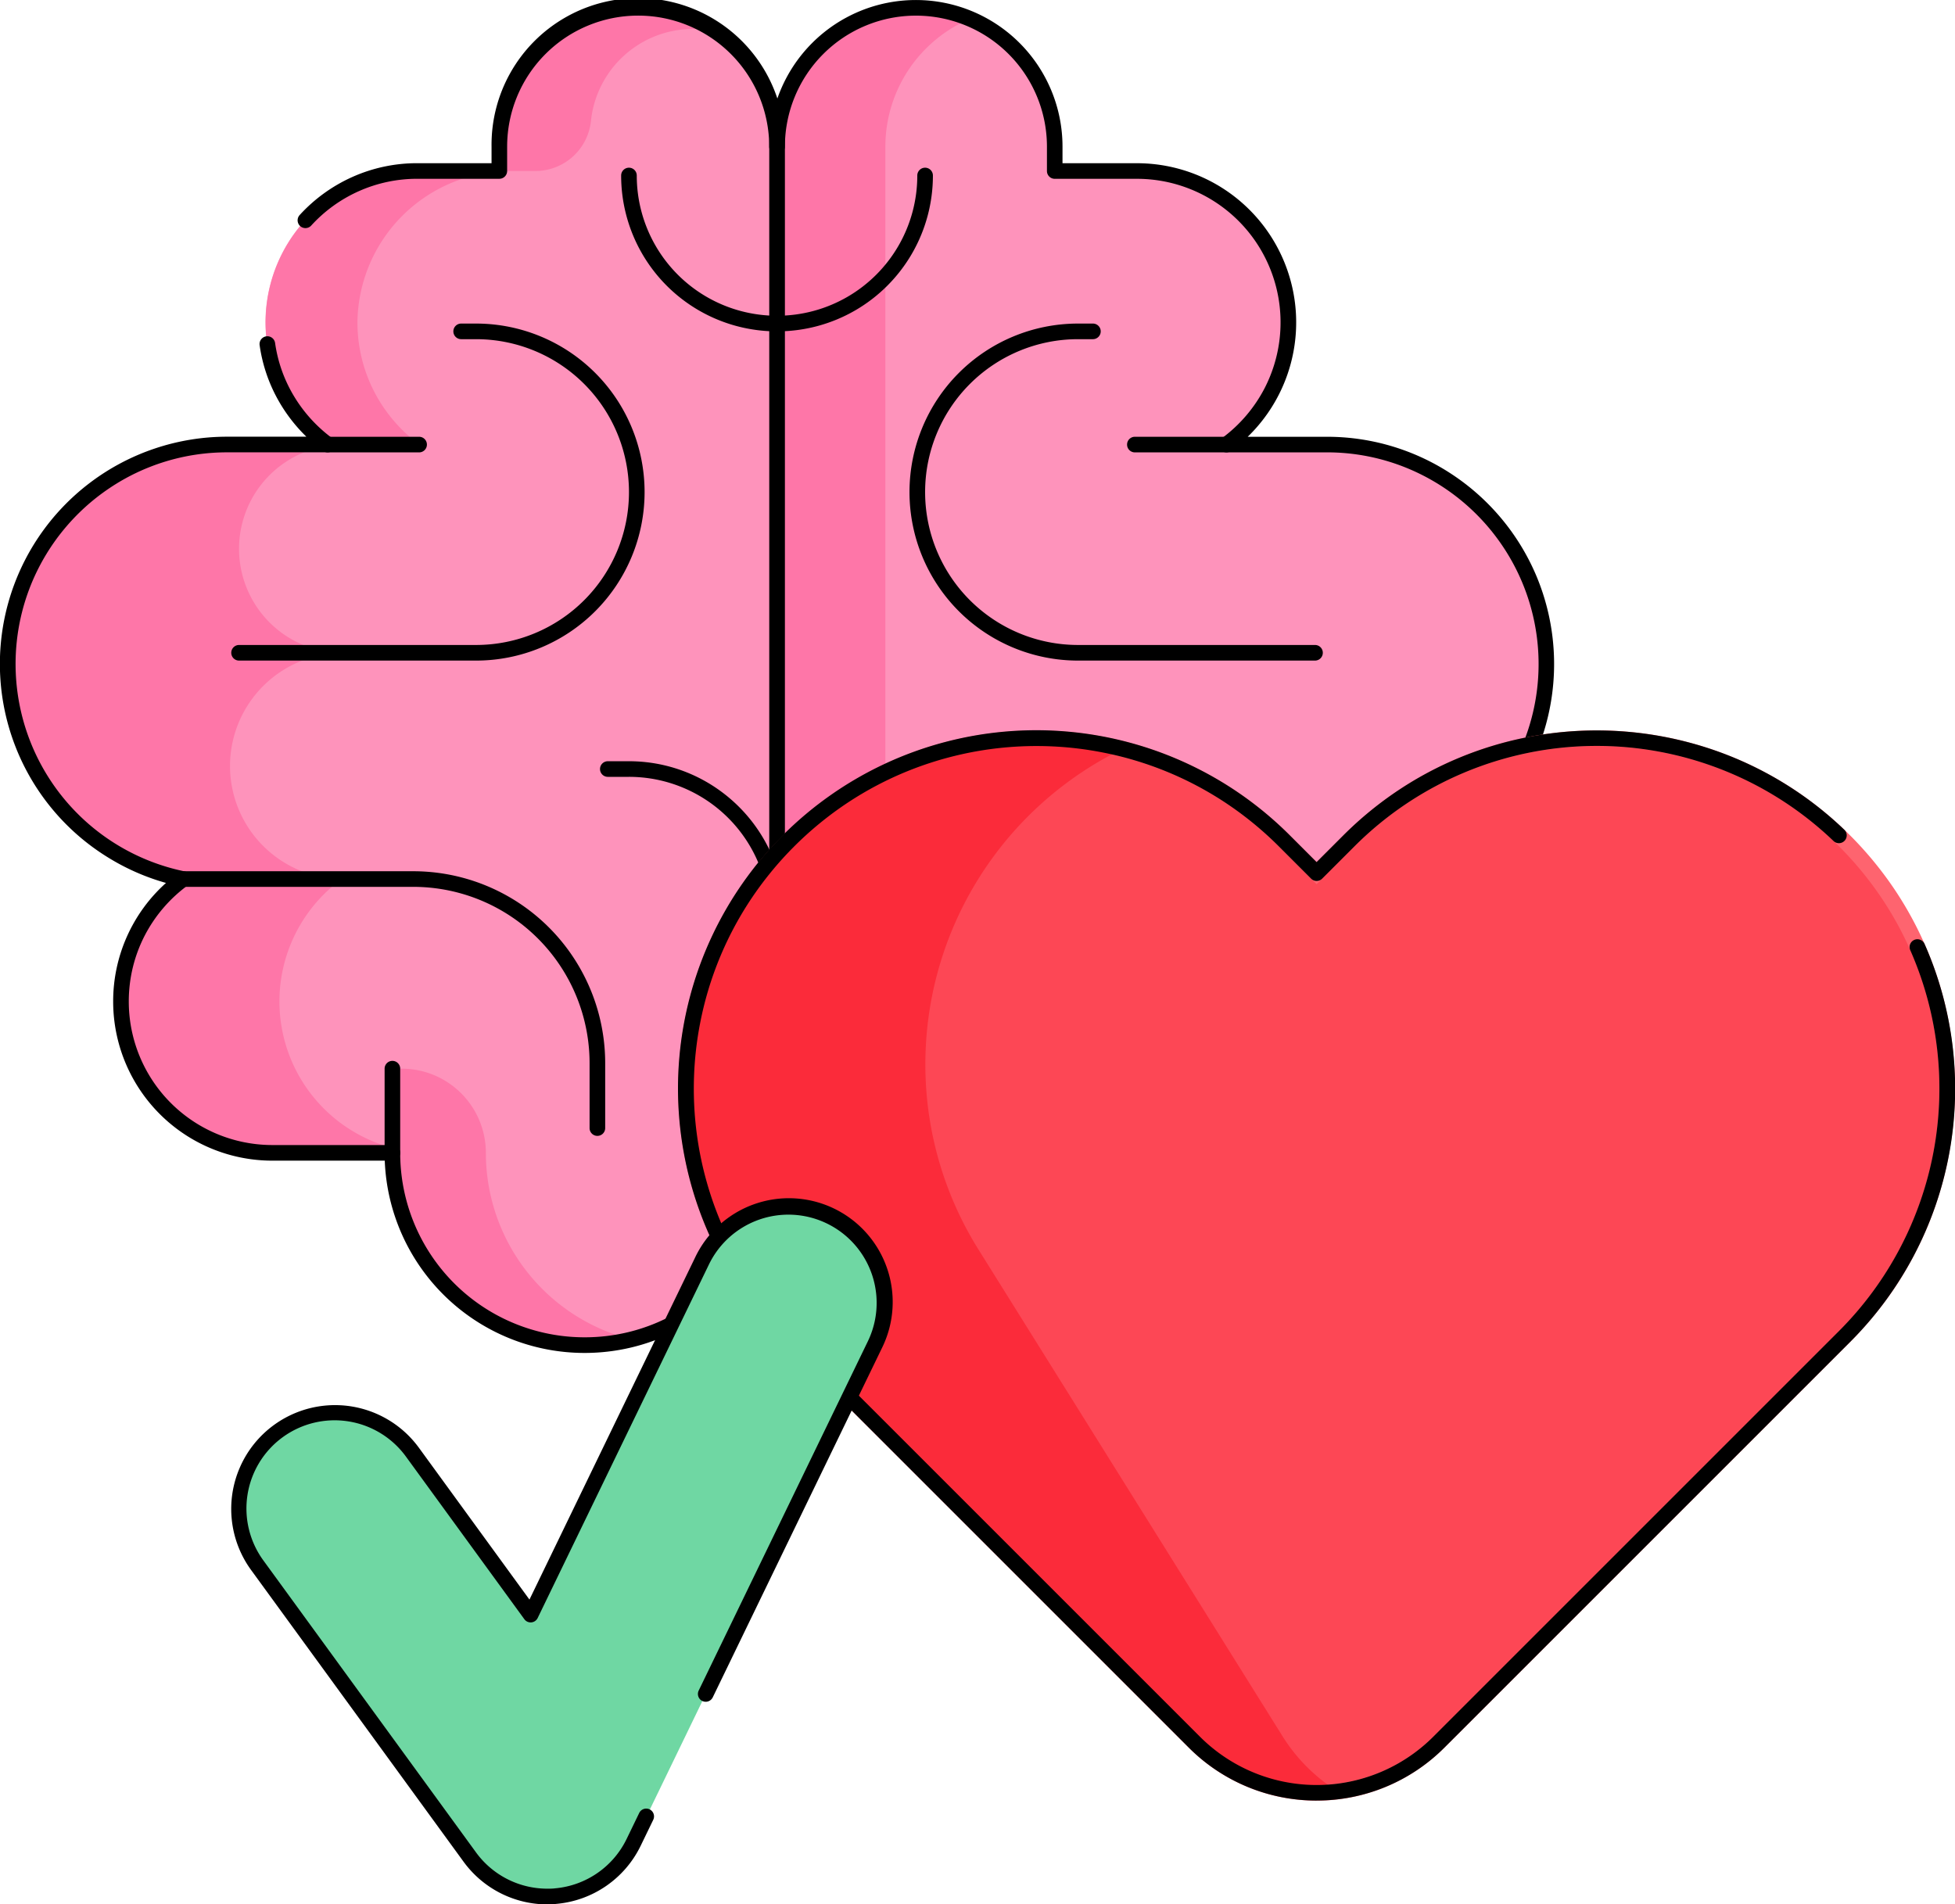 <svg xmlns="http://www.w3.org/2000/svg" width="78.757" height="76.724" viewBox="0 0 78.757 76.724">
  <g id="salud-mental" transform="translate(-5.5 -11.967)">
    <g id="Grupo_1044019" data-name="Grupo 1044019" transform="translate(5.5 11.967)">
      <path id="Trazado_773603" data-name="Trazado 773603" d="M210.22,13.968h0a5.593,5.593,0,0,1,5.593,5.593v.982h3.308a6.1,6.1,0,0,1,6.1,6.1h0a6.094,6.094,0,0,1-2.492,4.919h4.043a8.842,8.842,0,0,1,8.842,8.842h0a8.845,8.845,0,0,1-7.062,8.663,6.093,6.093,0,0,1,2.5,4.928h0a6.1,6.1,0,0,1-6.1,6.1h-4.833a7.747,7.747,0,1,1-15.494,0V19.561A5.593,5.593,0,0,1,210.22,13.968Z" transform="translate(-173.324 -13.653)" fill="#fe93bb"/>
      <path id="Trazado_773604" data-name="Trazado 773604" d="M214.557,67.535a7.752,7.752,0,0,1-9.929-7.435V19.561a5.594,5.594,0,0,1,7.775-5.15,5.593,5.593,0,0,0-3.411,5.15V60.1A7.75,7.75,0,0,0,214.557,67.535Z" transform="translate(-173.325 -13.653)" fill="#fe76a8"/>
      <path id="Trazado_773605" data-name="Trazado 773605" d="M38.488,19.561V60.1a7.747,7.747,0,0,1-15.494,0H18.161a6.1,6.1,0,0,1-3.6-11.031,8.843,8.843,0,0,1,1.78-17.5h4.043A6.1,6.1,0,0,1,24,20.542H27.3v-.981a5.593,5.593,0,1,1,11.186,0Z" transform="translate(-7.186 -13.653)" fill="#fe93bb"/>
      <path id="Trazado_773606" data-name="Trazado 773606" d="M115.694,296.764a7.757,7.757,0,0,1-9.629-7.634v-3.275h.372a3.392,3.392,0,0,1,3.392,3.392h0A7.75,7.75,0,0,0,115.694,296.764Z" transform="translate(-90.256 -242.8)" fill="#fe76a8"/>
      <path id="Trazado_773607" data-name="Trazado 773607" d="M16.452,138.854a4.558,4.558,0,0,0,4.558,4.558H14.562a8.843,8.843,0,0,1,1.78-17.5H21.01a4.194,4.194,0,0,0,0,8.389A4.558,4.558,0,0,0,16.452,138.854Z" transform="translate(-7.186 -107.996)" fill="#fe76a8"/>
      <path id="Trazado_773608" data-name="Trazado 773608" d="M91.737,14.924a4.134,4.134,0,0,0-5.019,3.543q0,.024-.005.048a2.25,2.25,0,0,1-2.233,2.029h-.974a6.17,6.17,0,0,0-6.2,6,6.077,6.077,0,0,0,.679,2.9,6.144,6.144,0,0,0,1.812,2.12H76.1a6.143,6.143,0,0,1-1.812-2.12,6.1,6.1,0,0,1,5.423-8.9h3.307v-.879a5.659,5.659,0,0,1,5.512-5.694A5.552,5.552,0,0,1,91.737,14.924Z" transform="translate(-62.905 -13.655)" fill="#fe76a8"/>
      <path id="Trazado_773609" data-name="Trazado 773609" d="M48.985,248.291H42.6A6.1,6.1,0,0,1,39,237.26h6.388a6.1,6.1,0,0,0,3.6,11.031Z" transform="translate(-31.622 -201.844)" fill="#fe76a8"/>
      <path id="Trazado_773610" data-name="Trazado 773610" d="M82.084,21.16a.314.314,0,0,1-.232-.526,6.433,6.433,0,0,1,2.105-1.526,6.366,6.366,0,0,1,2.632-.563h2.993v-.667a5.908,5.908,0,1,1,11.815,0,.314.314,0,1,1-.629,0,5.279,5.279,0,1,0-10.558,0v.981a.314.314,0,0,1-.314.314H86.59a5.77,5.77,0,0,0-4.273,1.885A.314.314,0,0,1,82.084,21.16Z" transform="translate(-69.78 -11.97)"/>
      <path id="Trazado_773611" data-name="Trazado 773611" d="M29.056,139.127A8.055,8.055,0,0,1,21,131.38H16.476a6.411,6.411,0,0,1-6.417-6.417,6.4,6.4,0,0,1,2.128-4.772A9.089,9.089,0,0,1,9.91,119.2a9.155,9.155,0,0,1,4.747-16.987h3.185a6.471,6.471,0,0,1-1.235-1.66,6.323,6.323,0,0,1-.648-2.028.314.314,0,0,1,.623-.088,5.7,5.7,0,0,0,.584,1.827,5.847,5.847,0,0,0,1.72,2.011.314.314,0,0,1-.186.568H14.657A8.488,8.488,0,0,0,9.889,104.3a8.552,8.552,0,0,0-3.09,3.752,8.532,8.532,0,0,0,6.142,11.674.314.314,0,0,1,.123.562,5.838,5.838,0,0,0-1.728,2.012,5.751,5.751,0,0,0-.479,1.27,5.814,5.814,0,0,0-.169,1.393,5.784,5.784,0,0,0,5.788,5.788h4.832a.314.314,0,0,1,.314.314,7.427,7.427,0,0,0,7.434,7.432,7.468,7.468,0,0,0,1.748-.207,7.37,7.37,0,0,0,1.6-.588.314.314,0,0,1,.284.561,8,8,0,0,1-1.735.638A8.1,8.1,0,0,1,29.056,139.127Z" transform="translate(-5.5 -84.619)"/>
      <path id="Trazado_773612" data-name="Trazado 773612" d="M74.627,108.473H65.08a.314.314,0,1,1,0-.629h9.547a6.16,6.16,0,1,0,0-12.32h-.6a.314.314,0,0,1,0-.629h.6a6.789,6.789,0,1,1,0,13.578Z" transform="translate(-55.449 -81.859)"/>
      <path id="Trazado_773613" data-name="Trazado 773613" d="M67.429,245.921a.314.314,0,0,1-.314-.314V243A7.106,7.106,0,0,0,60,235.888H50.74a.314.314,0,0,1,0-.629H60A7.735,7.735,0,0,1,67.744,243v2.606A.314.314,0,0,1,67.429,245.921Z" transform="translate(-43.364 -200.158)"/>
      <path id="Línea_154" data-name="Línea 154" d="M2-1.371H-1.686A.314.314,0,0,1-2-1.686.314.314,0,0,1-1.686-2H2a.314.314,0,0,1,.314.314A.314.314,0,0,1,2-1.371Z" transform="translate(14.884 19.597)"/>
      <path id="Línea_155" data-name="Línea 155" d="M-1.686,2.02A.314.314,0,0,1-2,1.706V-1.686A.314.314,0,0,1-1.686-2a.314.314,0,0,1,.314.314V1.706A.314.314,0,0,1-1.686,2.02Z" transform="translate(17.494 44.741)"/>
      <path id="Trazado_773614" data-name="Trazado 773614" d="M166.028,211.5a.315.315,0,0,1-.294-.2,5.654,5.654,0,0,0-5.282-3.636H159.6a.314.314,0,0,1,0-.629h.847a6.242,6.242,0,0,1,3.6,1.135,6.3,6.3,0,0,1,2.268,2.907.315.315,0,0,1-.294.427Z" transform="translate(-135.114 -176.366)"/>
      <path id="Trazado_773615" data-name="Trazado 773615" d="M170.958,61.541a6.275,6.275,0,0,1-6.28-6.279.314.314,0,1,1,.629,0,5.646,5.646,0,0,0,5.651,5.65.314.314,0,0,1,0,.629Z" transform="translate(-139.655 -48.191)"/>
      <path id="Trazado_773616" data-name="Trazado 773616" d="M202.944,46.65a.314.314,0,0,1-.314-.314V17.875a5.907,5.907,0,1,1,11.814,0v.668h2.993a6.413,6.413,0,0,1,4.877,10.586q-.194.227-.409.435h3.186a9.116,9.116,0,0,1,5.119,1.564,9.183,9.183,0,0,1,3.318,4.028,9.186,9.186,0,0,1,.087,6.916.314.314,0,0,1-.585-.23,8.515,8.515,0,0,0-.867-7.89,8.555,8.555,0,0,0-3.753-3.09,8.474,8.474,0,0,0-3.319-.67h-4.043a.314.314,0,0,1-.186-.568,5.852,5.852,0,0,0,1.72-2.01,5.786,5.786,0,0,0-5.144-8.443h-3.307a.314.314,0,0,1-.314-.314v-.982a5.278,5.278,0,1,0-10.556,0V46.336A.314.314,0,0,1,202.944,46.65Z" transform="translate(-171.641 -11.967)"/>
      <path id="Trazado_773617" data-name="Trazado 773617" d="M254.908,108.473h-9.547a6.789,6.789,0,1,1,0-13.578h.6a.314.314,0,1,1,0,.629h-.6a6.16,6.16,0,1,0,0,12.32h9.547a.314.314,0,0,1,0,.629Z" transform="translate(-201.933 -81.859)"/>
      <path id="Línea_156" data-name="Línea 156" d="M2-1.371H-1.686A.314.314,0,0,1-2-1.686.314.314,0,0,1-1.686-2H2a.314.314,0,0,1,.314.314A.314.314,0,0,1,2-1.371Z" transform="translate(47.404 19.597)"/>
      <path id="Trazado_773618" data-name="Trazado 773618" d="M202.942,61.541a.314.314,0,1,1,0-.629,5.646,5.646,0,0,0,5.651-5.65.314.314,0,1,1,.629,0,6.275,6.275,0,0,1-6.28,6.279Z" transform="translate(-171.64 -48.191)"/>
    </g>
    <g id="Grupo_1044020" data-name="Grupo 1044020" transform="translate(32.821 41.395)">
      <path id="Trazado_773619" data-name="Trazado 773619" d="M227.97,205.3h0a14.119,14.119,0,0,0-19.968,0l-1.3,1.3-1.3-1.3a14.119,14.119,0,0,0-19.968,0h0a14.12,14.12,0,0,0,0,19.968l16.341,16.341a6.967,6.967,0,0,0,9.853,0L227.97,225.27A14.119,14.119,0,0,0,227.97,205.3Z" transform="translate(-180.984 -200.852)" fill="#fd4755"/>
      <path id="Trazado_773619_-_Contorno" data-name="Trazado 773619 - Contorno" d="M193.732,199.166a14.457,14.457,0,0,1,5.431,1.057,14.364,14.364,0,0,1,2.511,1.321,14.539,14.539,0,0,1,2.264,1.849l1.078,1.078,1.078-1.078a14.539,14.539,0,0,1,2.264-1.849,14.357,14.357,0,0,1,5.186-2.114,14.475,14.475,0,0,1,8.188.793,14.363,14.363,0,0,1,2.511,1.321,14.572,14.572,0,0,1,4.113,4.113,14.357,14.357,0,0,1,2.114,5.186,14.475,14.475,0,0,1-.793,8.188,14.362,14.362,0,0,1-1.321,2.511,14.539,14.539,0,0,1-1.849,2.264l-16.341,16.341a7.276,7.276,0,0,1-10.3,0l-16.341-16.341a14.539,14.539,0,0,1-1.849-2.264,14.356,14.356,0,0,1-2.114-5.186,14.475,14.475,0,0,1,.793-8.188,14.365,14.365,0,0,1,1.321-2.511,14.573,14.573,0,0,1,4.113-4.113,14.356,14.356,0,0,1,5.186-2.114A14.534,14.534,0,0,1,193.732,199.166Zm11.284,6.194-1.522-1.522a13.909,13.909,0,0,0-2.166-1.769,13.728,13.728,0,0,0-4.959-2.021,13.846,13.846,0,0,0-7.832.758,13.734,13.734,0,0,0-2.4,1.263A13.944,13.944,0,0,0,182.2,206a13.728,13.728,0,0,0-2.021,4.959,13.846,13.846,0,0,0,.758,7.832,13.736,13.736,0,0,0,1.263,2.4,13.911,13.911,0,0,0,1.769,2.166L200.312,239.7a6.647,6.647,0,0,0,9.409,0l16.341-16.341a13.909,13.909,0,0,0,1.769-2.166,13.728,13.728,0,0,0,2.022-4.959,13.846,13.846,0,0,0-.758-7.832,13.732,13.732,0,0,0-1.263-2.4,13.943,13.943,0,0,0-3.935-3.935,13.727,13.727,0,0,0-4.959-2.021,13.846,13.846,0,0,0-7.832.758,13.735,13.735,0,0,0-2.4,1.263,13.909,13.909,0,0,0-2.166,1.769Z" transform="translate(-179.298 -199.166)" fill="#fe646f"/>
      <path id="Trazado_773620" data-name="Trazado 773620" d="M207.565,243.6a6.95,6.95,0,0,1-5.783-1.987L185.44,225.271A14.121,14.121,0,0,1,198.886,201.6a14.133,14.133,0,0,0-7.939,12.71,14.06,14.06,0,0,0,2.146,7.467l12.244,19.6A6.94,6.94,0,0,0,207.565,243.6Z" transform="translate(-180.99 -200.853)" fill="#fb2b3a"/>
      <path id="Trazado_773621" data-name="Trazado 773621" d="M180.935,219.887a.314.314,0,0,1-.285-.182,14.434,14.434,0,0,1,23.29-16.311l1.078,1.078,1.078-1.078a14.539,14.539,0,0,1,2.232-1.827,14.357,14.357,0,0,1,5.107-2.113,14.483,14.483,0,0,1,8.086.686,14.371,14.371,0,0,1,4.756,3.028.314.314,0,1,1-.435.454,13.792,13.792,0,0,0-19.3.217l-1.3,1.3a.314.314,0,0,1-.445,0l-1.3-1.3a13.909,13.909,0,0,0-2.166-1.769,13.731,13.731,0,0,0-4.959-2.021,13.847,13.847,0,0,0-7.832.758,13.731,13.731,0,0,0-2.4,1.263,13.942,13.942,0,0,0-3.935,3.935,13.729,13.729,0,0,0-2.022,4.959,13.838,13.838,0,0,0,1.038,8.476.315.315,0,0,1-.285.447Z" transform="translate(-179.3 -199.167)"/>
      <path id="Trazado_773622" data-name="Trazado 773622" d="M240.323,287.39a7.26,7.26,0,0,1-5.149-2.133l-13.892-13.892a.314.314,0,0,1,.445-.445l13.892,13.892a6.647,6.647,0,0,0,9.409,0l16.341-16.341a13.82,13.82,0,0,0,2.87-15.341.314.314,0,0,1,.575-.254,14.417,14.417,0,0,1-3,16.039l-16.341,16.341a7.26,7.26,0,0,1-5.149,2.133Z" transform="translate(-214.605 -244.276)"/>
    </g>
    <g id="Grupo_1044021" data-name="Grupo 1044021" transform="translate(14.816 60.277)">
      <path id="Trazado_773623" data-name="Trazado 773623" d="M79.19,349.069a3.867,3.867,0,0,1-3.126-1.591l-8.558-11.751a3.867,3.867,0,1,1,6.252-4.553l4.761,6.538,6.9-14.246a3.867,3.867,0,1,1,6.961,3.371l-9.708,20.05a3.868,3.868,0,0,1-3.136,2.167C79.42,349.064,79.305,349.069,79.19,349.069Z" transform="translate(-66.45 -320.97)" fill="#6fd7a3"/>
      <path id="Trazado_773624" data-name="Trazado 773624" d="M77.5,347.7a4.181,4.181,0,0,1-3.381-1.72l-8.558-11.751a4.182,4.182,0,1,1,6.762-4.923l4.451,6.114,6.669-13.773a4.182,4.182,0,1,1,7.528,3.644l-6.813,14.068a.314.314,0,0,1-.566-.274l6.813-14.068a3.553,3.553,0,1,0-6.4-3.1l-6.9,14.245a.314.314,0,0,1-.537.048l-4.76-6.538a3.553,3.553,0,1,0-5.745,4.182l8.558,11.751a3.552,3.552,0,0,0,2.873,1.462c.11,0,.215,0,.314-.014h0a3.553,3.553,0,0,0,2.881-1.99l.506-1.045a.314.314,0,1,1,.566.274l-.506,1.045a4.182,4.182,0,0,1-3.39,2.342C77.756,347.692,77.631,347.7,77.5,347.7Z" transform="translate(-64.761 -319.285)"/>
    </g>
  </g>
</svg>
